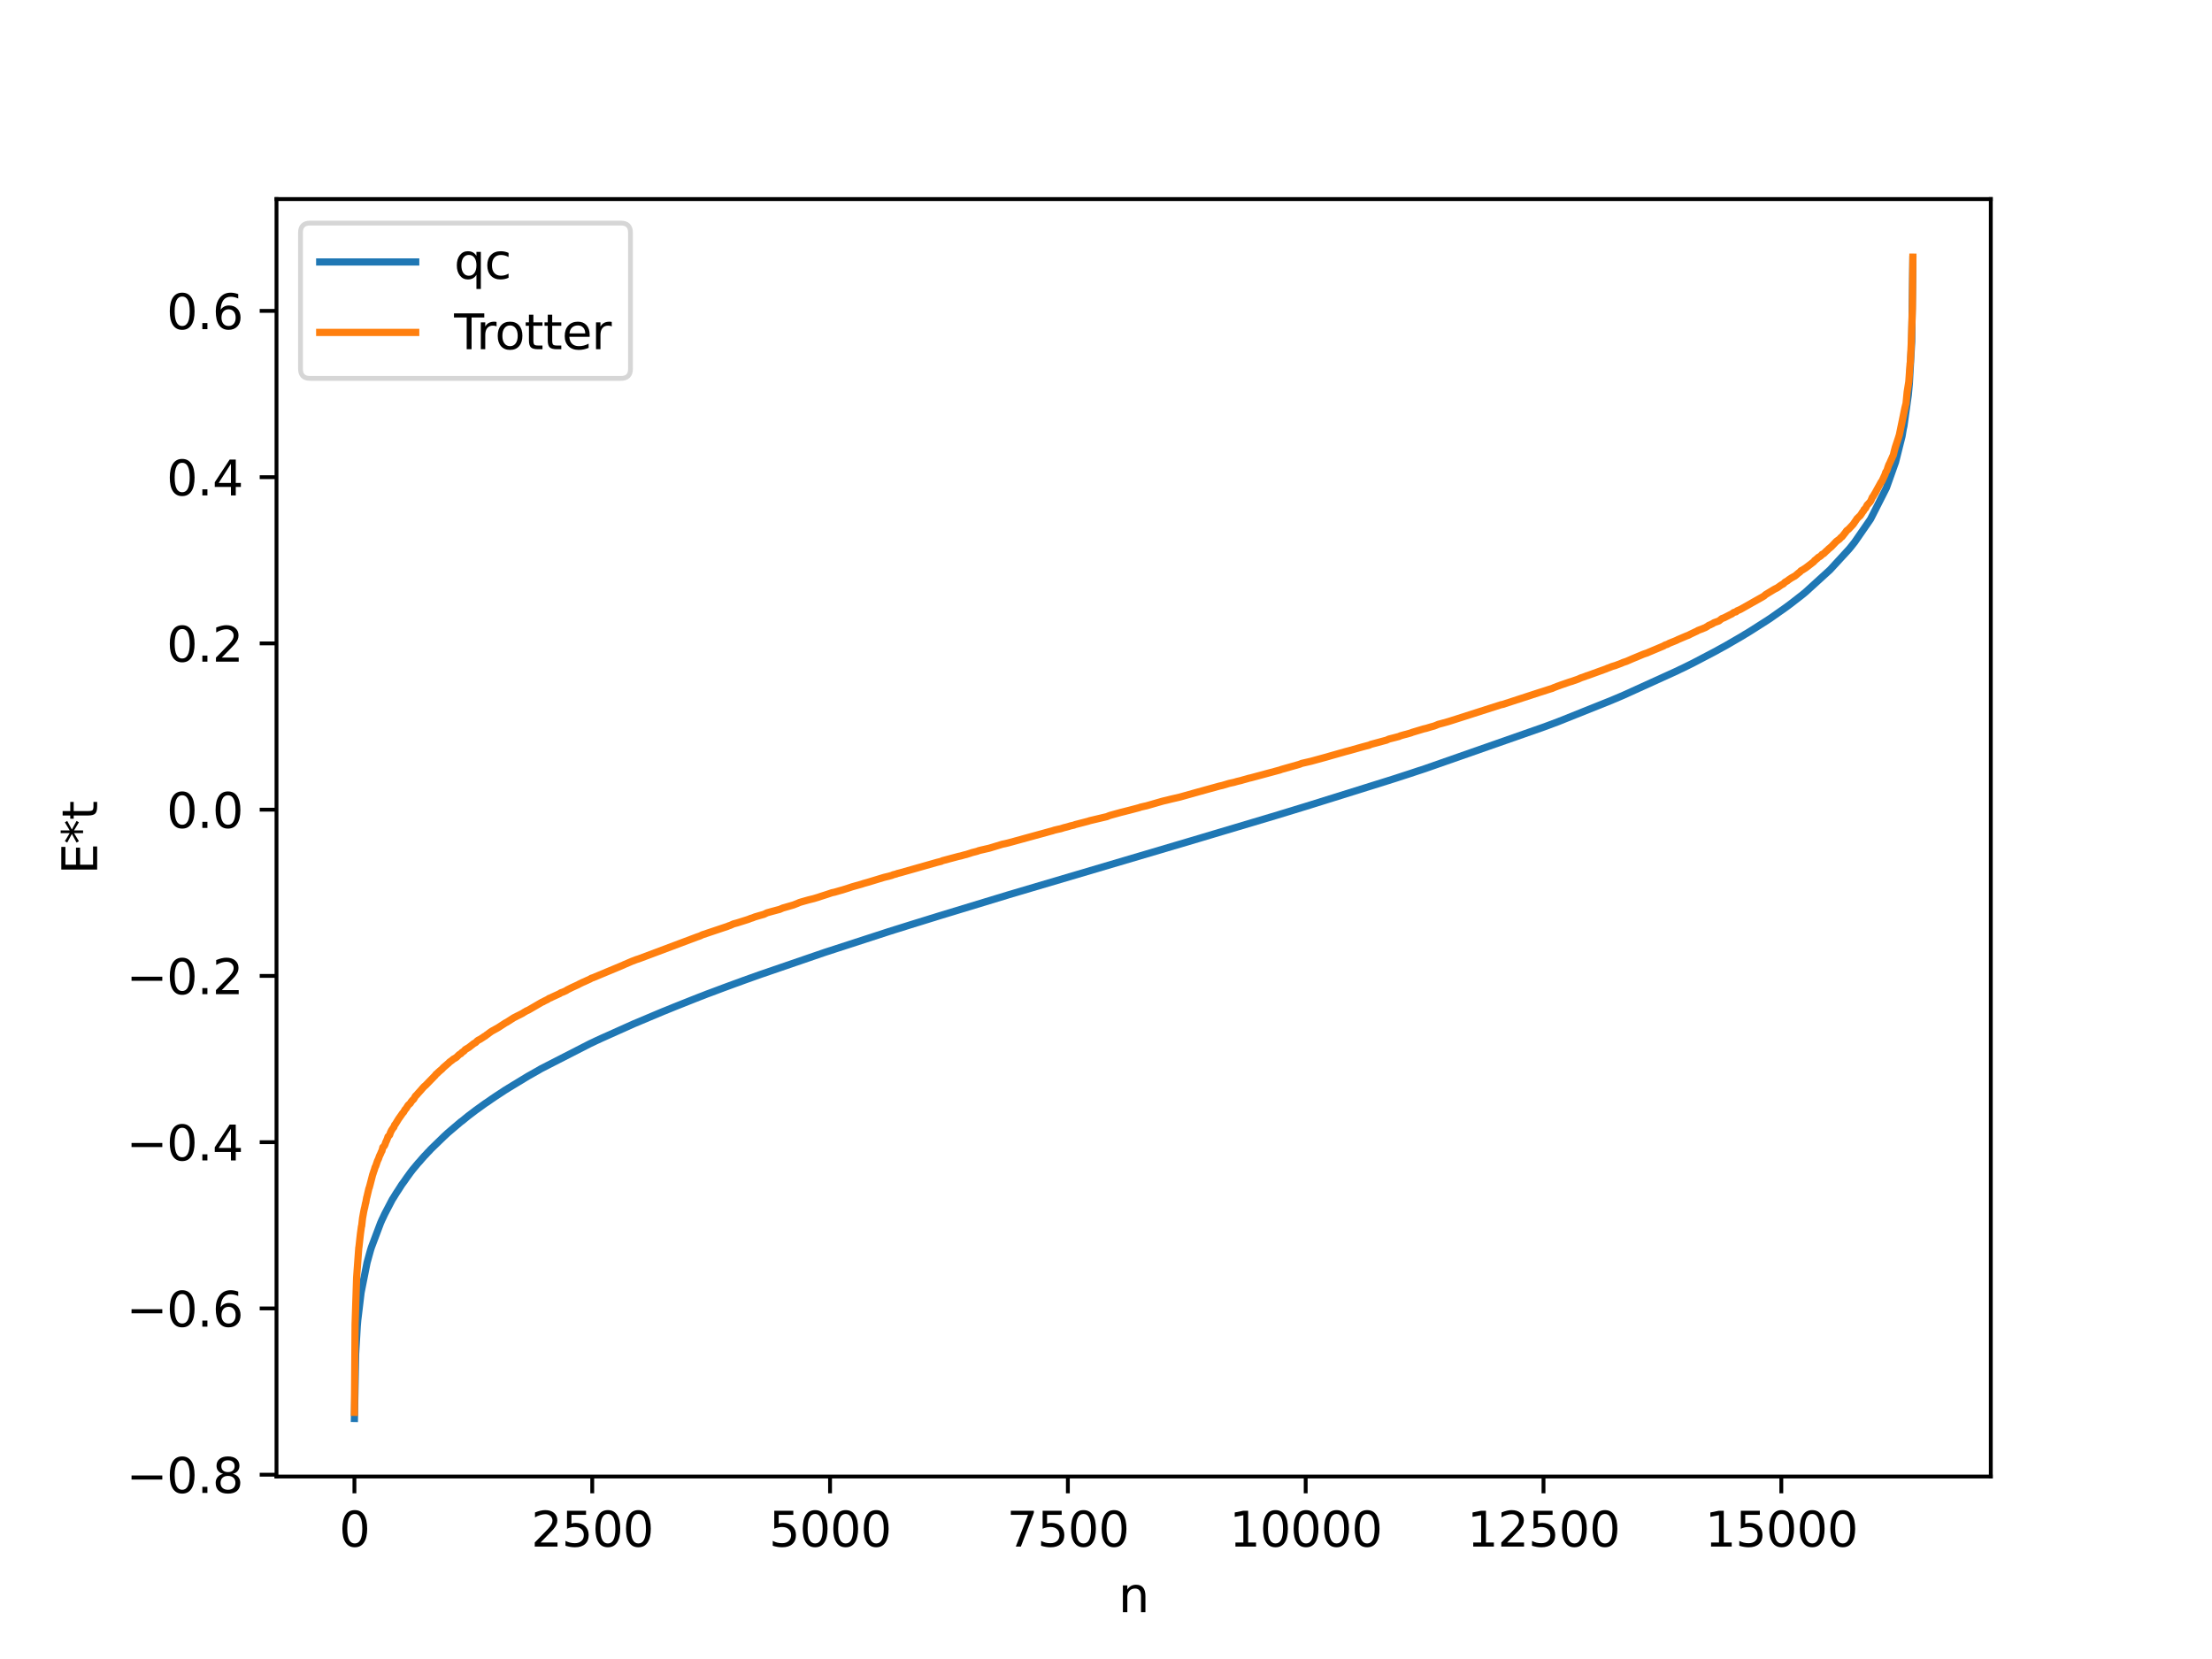 <?xml version="1.0" encoding="utf-8" standalone="no"?>
<!DOCTYPE svg PUBLIC "-//W3C//DTD SVG 1.1//EN"
  "http://www.w3.org/Graphics/SVG/1.1/DTD/svg11.dtd">
<svg xmlns:xlink="http://www.w3.org/1999/xlink" width="460.8pt" height="345.6pt" viewBox="0 0 460.8 345.6" xmlns="http://www.w3.org/2000/svg" version="1.1">
 <defs>
  <style type="text/css">*{stroke-linejoin: round; stroke-linecap: butt}</style>
 </defs>
 <g id="figure_1">
  <g id="patch_1">
   <path d="M 0 345.6 
L 460.8 345.6 
L 460.8 0 
L 0 0 
z
" style="fill: #ffffff"/>
  </g>
  <g id="axes_1">
   <g id="patch_2">
    <path d="M 57.6 307.584 
L 414.72 307.584 
L 414.72 41.472 
L 57.6 41.472 
z
" style="fill: #ffffff"/>
   </g>
   <g id="matplotlib.axis_1">
    <g id="xtick_1">
     <g id="line2d_1">
      <defs>
       <path id="m3f7efb8daa" d="M 0 0 
L 0 3.5 
" style="stroke: #000000; stroke-width: 0.8"/>
      </defs>
      <g>
       <use xlink:href="#m3f7efb8daa" x="73.833" y="307.584" style="stroke: #000000; stroke-width: 0.8"/>
      </g>
     </g>
     <g id="text_1">
      <!-- 0 -->
      <g transform="translate(70.651 322.182) scale(0.1 -0.1)">
       <defs>
        <path id="DejaVuSans-30" d="M 2034 4250 
Q 1547 4250 1301 3770 
Q 1056 3291 1056 2328 
Q 1056 1369 1301 889 
Q 1547 409 2034 409 
Q 2525 409 2770 889 
Q 3016 1369 3016 2328 
Q 3016 3291 2770 3770 
Q 2525 4250 2034 4250 
z
M 2034 4750 
Q 2819 4750 3233 4129 
Q 3647 3509 3647 2328 
Q 3647 1150 3233 529 
Q 2819 -91 2034 -91 
Q 1250 -91 836 529 
Q 422 1150 422 2328 
Q 422 3509 836 4129 
Q 1250 4750 2034 4750 
z
" transform="scale(0.016)"/>
       </defs>
       <use xlink:href="#DejaVuSans-30"/>
      </g>
     </g>
    </g>
    <g id="xtick_2">
     <g id="line2d_2">
      <g>
       <use xlink:href="#m3f7efb8daa" x="123.374" y="307.584" style="stroke: #000000; stroke-width: 0.8"/>
      </g>
     </g>
     <g id="text_2">
      <!-- 2500 -->
      <g transform="translate(110.649 322.182) scale(0.1 -0.1)">
       <defs>
        <path id="DejaVuSans-32" d="M 1228 531 
L 3431 531 
L 3431 0 
L 469 0 
L 469 531 
Q 828 903 1448 1529 
Q 2069 2156 2228 2338 
Q 2531 2678 2651 2914 
Q 2772 3150 2772 3378 
Q 2772 3750 2511 3984 
Q 2250 4219 1831 4219 
Q 1534 4219 1204 4116 
Q 875 4013 500 3803 
L 500 4441 
Q 881 4594 1212 4672 
Q 1544 4750 1819 4750 
Q 2544 4750 2975 4387 
Q 3406 4025 3406 3419 
Q 3406 3131 3298 2873 
Q 3191 2616 2906 2266 
Q 2828 2175 2409 1742 
Q 1991 1309 1228 531 
z
" transform="scale(0.016)"/>
        <path id="DejaVuSans-35" d="M 691 4666 
L 3169 4666 
L 3169 4134 
L 1269 4134 
L 1269 2991 
Q 1406 3038 1543 3061 
Q 1681 3084 1819 3084 
Q 2600 3084 3056 2656 
Q 3513 2228 3513 1497 
Q 3513 744 3044 326 
Q 2575 -91 1722 -91 
Q 1428 -91 1123 -41 
Q 819 9 494 109 
L 494 744 
Q 775 591 1075 516 
Q 1375 441 1709 441 
Q 2250 441 2565 725 
Q 2881 1009 2881 1497 
Q 2881 1984 2565 2268 
Q 2250 2553 1709 2553 
Q 1456 2553 1204 2497 
Q 953 2441 691 2322 
L 691 4666 
z
" transform="scale(0.016)"/>
       </defs>
       <use xlink:href="#DejaVuSans-32"/>
       <use xlink:href="#DejaVuSans-35" x="63.623"/>
       <use xlink:href="#DejaVuSans-30" x="127.246"/>
       <use xlink:href="#DejaVuSans-30" x="190.869"/>
      </g>
     </g>
    </g>
    <g id="xtick_3">
     <g id="line2d_3">
      <g>
       <use xlink:href="#m3f7efb8daa" x="172.915" y="307.584" style="stroke: #000000; stroke-width: 0.8"/>
      </g>
     </g>
     <g id="text_3">
      <!-- 5000 -->
      <g transform="translate(160.19 322.182) scale(0.1 -0.1)">
       <use xlink:href="#DejaVuSans-35"/>
       <use xlink:href="#DejaVuSans-30" x="63.623"/>
       <use xlink:href="#DejaVuSans-30" x="127.246"/>
       <use xlink:href="#DejaVuSans-30" x="190.869"/>
      </g>
     </g>
    </g>
    <g id="xtick_4">
     <g id="line2d_4">
      <g>
       <use xlink:href="#m3f7efb8daa" x="222.457" y="307.584" style="stroke: #000000; stroke-width: 0.8"/>
      </g>
     </g>
     <g id="text_4">
      <!-- 7500 -->
      <g transform="translate(209.732 322.182) scale(0.1 -0.1)">
       <defs>
        <path id="DejaVuSans-37" d="M 525 4666 
L 3525 4666 
L 3525 4397 
L 1831 0 
L 1172 0 
L 2766 4134 
L 525 4134 
L 525 4666 
z
" transform="scale(0.016)"/>
       </defs>
       <use xlink:href="#DejaVuSans-37"/>
       <use xlink:href="#DejaVuSans-35" x="63.623"/>
       <use xlink:href="#DejaVuSans-30" x="127.246"/>
       <use xlink:href="#DejaVuSans-30" x="190.869"/>
      </g>
     </g>
    </g>
    <g id="xtick_5">
     <g id="line2d_5">
      <g>
       <use xlink:href="#m3f7efb8daa" x="271.998" y="307.584" style="stroke: #000000; stroke-width: 0.8"/>
      </g>
     </g>
     <g id="text_5">
      <!-- 10000 -->
      <g transform="translate(256.092 322.182) scale(0.1 -0.1)">
       <defs>
        <path id="DejaVuSans-31" d="M 794 531 
L 1825 531 
L 1825 4091 
L 703 3866 
L 703 4441 
L 1819 4666 
L 2450 4666 
L 2450 531 
L 3481 531 
L 3481 0 
L 794 0 
L 794 531 
z
" transform="scale(0.016)"/>
       </defs>
       <use xlink:href="#DejaVuSans-31"/>
       <use xlink:href="#DejaVuSans-30" x="63.623"/>
       <use xlink:href="#DejaVuSans-30" x="127.246"/>
       <use xlink:href="#DejaVuSans-30" x="190.869"/>
       <use xlink:href="#DejaVuSans-30" x="254.492"/>
      </g>
     </g>
    </g>
    <g id="xtick_6">
     <g id="line2d_6">
      <g>
       <use xlink:href="#m3f7efb8daa" x="321.54" y="307.584" style="stroke: #000000; stroke-width: 0.8"/>
      </g>
     </g>
     <g id="text_6">
      <!-- 12500 -->
      <g transform="translate(305.633 322.182) scale(0.1 -0.1)">
       <use xlink:href="#DejaVuSans-31"/>
       <use xlink:href="#DejaVuSans-32" x="63.623"/>
       <use xlink:href="#DejaVuSans-35" x="127.246"/>
       <use xlink:href="#DejaVuSans-30" x="190.869"/>
       <use xlink:href="#DejaVuSans-30" x="254.492"/>
      </g>
     </g>
    </g>
    <g id="xtick_7">
     <g id="line2d_7">
      <g>
       <use xlink:href="#m3f7efb8daa" x="371.081" y="307.584" style="stroke: #000000; stroke-width: 0.8"/>
      </g>
     </g>
     <g id="text_7">
      <!-- 15000 -->
      <g transform="translate(355.175 322.182) scale(0.1 -0.1)">
       <use xlink:href="#DejaVuSans-31"/>
       <use xlink:href="#DejaVuSans-35" x="63.623"/>
       <use xlink:href="#DejaVuSans-30" x="127.246"/>
       <use xlink:href="#DejaVuSans-30" x="190.869"/>
       <use xlink:href="#DejaVuSans-30" x="254.492"/>
      </g>
     </g>
    </g>
    <g id="text_8">
     <!-- n -->
     <g transform="translate(232.991 335.861) scale(0.1 -0.1)">
      <defs>
       <path id="DejaVuSans-6e" d="M 3513 2113 
L 3513 0 
L 2938 0 
L 2938 2094 
Q 2938 2591 2744 2837 
Q 2550 3084 2163 3084 
Q 1697 3084 1428 2787 
Q 1159 2491 1159 1978 
L 1159 0 
L 581 0 
L 581 3500 
L 1159 3500 
L 1159 2956 
Q 1366 3272 1645 3428 
Q 1925 3584 2291 3584 
Q 2894 3584 3203 3211 
Q 3513 2838 3513 2113 
z
" transform="scale(0.016)"/>
      </defs>
      <use xlink:href="#DejaVuSans-6e"/>
     </g>
    </g>
   </g>
   <g id="matplotlib.axis_2">
    <g id="ytick_1">
     <g id="line2d_8">
      <defs>
       <path id="m168ed326b9" d="M 0 0 
L -3.5 0 
" style="stroke: #000000; stroke-width: 0.8"/>
      </defs>
      <g>
       <use xlink:href="#m168ed326b9" x="57.6" y="307.204" style="stroke: #000000; stroke-width: 0.8"/>
      </g>
     </g>
     <g id="text_9">
      <!-- −0.8 -->
      <g transform="translate(26.317 311.003) scale(0.1 -0.1)">
       <defs>
        <path id="DejaVuSans-2212" d="M 678 2272 
L 4684 2272 
L 4684 1741 
L 678 1741 
L 678 2272 
z
" transform="scale(0.016)"/>
        <path id="DejaVuSans-2e" d="M 684 794 
L 1344 794 
L 1344 0 
L 684 0 
L 684 794 
z
" transform="scale(0.016)"/>
        <path id="DejaVuSans-38" d="M 2034 2216 
Q 1584 2216 1326 1975 
Q 1069 1734 1069 1313 
Q 1069 891 1326 650 
Q 1584 409 2034 409 
Q 2484 409 2743 651 
Q 3003 894 3003 1313 
Q 3003 1734 2745 1975 
Q 2488 2216 2034 2216 
z
M 1403 2484 
Q 997 2584 770 2862 
Q 544 3141 544 3541 
Q 544 4100 942 4425 
Q 1341 4750 2034 4750 
Q 2731 4750 3128 4425 
Q 3525 4100 3525 3541 
Q 3525 3141 3298 2862 
Q 3072 2584 2669 2484 
Q 3125 2378 3379 2068 
Q 3634 1759 3634 1313 
Q 3634 634 3220 271 
Q 2806 -91 2034 -91 
Q 1263 -91 848 271 
Q 434 634 434 1313 
Q 434 1759 690 2068 
Q 947 2378 1403 2484 
z
M 1172 3481 
Q 1172 3119 1398 2916 
Q 1625 2713 2034 2713 
Q 2441 2713 2670 2916 
Q 2900 3119 2900 3481 
Q 2900 3844 2670 4047 
Q 2441 4250 2034 4250 
Q 1625 4250 1398 4047 
Q 1172 3844 1172 3481 
z
" transform="scale(0.016)"/>
       </defs>
       <use xlink:href="#DejaVuSans-2212"/>
       <use xlink:href="#DejaVuSans-30" x="83.789"/>
       <use xlink:href="#DejaVuSans-2e" x="147.412"/>
       <use xlink:href="#DejaVuSans-38" x="179.199"/>
      </g>
     </g>
    </g>
    <g id="ytick_2">
     <g id="line2d_9">
      <g>
       <use xlink:href="#m168ed326b9" x="57.6" y="272.57" style="stroke: #000000; stroke-width: 0.8"/>
      </g>
     </g>
     <g id="text_10">
      <!-- −0.6 -->
      <g transform="translate(26.317 276.369) scale(0.1 -0.1)">
       <defs>
        <path id="DejaVuSans-36" d="M 2113 2584 
Q 1688 2584 1439 2293 
Q 1191 2003 1191 1497 
Q 1191 994 1439 701 
Q 1688 409 2113 409 
Q 2538 409 2786 701 
Q 3034 994 3034 1497 
Q 3034 2003 2786 2293 
Q 2538 2584 2113 2584 
z
M 3366 4563 
L 3366 3988 
Q 3128 4100 2886 4159 
Q 2644 4219 2406 4219 
Q 1781 4219 1451 3797 
Q 1122 3375 1075 2522 
Q 1259 2794 1537 2939 
Q 1816 3084 2150 3084 
Q 2853 3084 3261 2657 
Q 3669 2231 3669 1497 
Q 3669 778 3244 343 
Q 2819 -91 2113 -91 
Q 1303 -91 875 529 
Q 447 1150 447 2328 
Q 447 3434 972 4092 
Q 1497 4750 2381 4750 
Q 2619 4750 2861 4703 
Q 3103 4656 3366 4563 
z
" transform="scale(0.016)"/>
       </defs>
       <use xlink:href="#DejaVuSans-2212"/>
       <use xlink:href="#DejaVuSans-30" x="83.789"/>
       <use xlink:href="#DejaVuSans-2e" x="147.412"/>
       <use xlink:href="#DejaVuSans-36" x="179.199"/>
      </g>
     </g>
    </g>
    <g id="ytick_3">
     <g id="line2d_10">
      <g>
       <use xlink:href="#m168ed326b9" x="57.6" y="237.937" style="stroke: #000000; stroke-width: 0.8"/>
      </g>
     </g>
     <g id="text_11">
      <!-- −0.4 -->
      <g transform="translate(26.317 241.736) scale(0.1 -0.1)">
       <defs>
        <path id="DejaVuSans-34" d="M 2419 4116 
L 825 1625 
L 2419 1625 
L 2419 4116 
z
M 2253 4666 
L 3047 4666 
L 3047 1625 
L 3713 1625 
L 3713 1100 
L 3047 1100 
L 3047 0 
L 2419 0 
L 2419 1100 
L 313 1100 
L 313 1709 
L 2253 4666 
z
" transform="scale(0.016)"/>
       </defs>
       <use xlink:href="#DejaVuSans-2212"/>
       <use xlink:href="#DejaVuSans-30" x="83.789"/>
       <use xlink:href="#DejaVuSans-2e" x="147.412"/>
       <use xlink:href="#DejaVuSans-34" x="179.199"/>
      </g>
     </g>
    </g>
    <g id="ytick_4">
     <g id="line2d_11">
      <g>
       <use xlink:href="#m168ed326b9" x="57.6" y="203.303" style="stroke: #000000; stroke-width: 0.8"/>
      </g>
     </g>
     <g id="text_12">
      <!-- −0.2 -->
      <g transform="translate(26.317 207.102) scale(0.1 -0.1)">
       <use xlink:href="#DejaVuSans-2212"/>
       <use xlink:href="#DejaVuSans-30" x="83.789"/>
       <use xlink:href="#DejaVuSans-2e" x="147.412"/>
       <use xlink:href="#DejaVuSans-32" x="179.199"/>
      </g>
     </g>
    </g>
    <g id="ytick_5">
     <g id="line2d_12">
      <g>
       <use xlink:href="#m168ed326b9" x="57.6" y="168.67" style="stroke: #000000; stroke-width: 0.8"/>
      </g>
     </g>
     <g id="text_13">
      <!-- 0.0 -->
      <g transform="translate(34.697 172.469) scale(0.1 -0.1)">
       <use xlink:href="#DejaVuSans-30"/>
       <use xlink:href="#DejaVuSans-2e" x="63.623"/>
       <use xlink:href="#DejaVuSans-30" x="95.41"/>
      </g>
     </g>
    </g>
    <g id="ytick_6">
     <g id="line2d_13">
      <g>
       <use xlink:href="#m168ed326b9" x="57.6" y="134.036" style="stroke: #000000; stroke-width: 0.8"/>
      </g>
     </g>
     <g id="text_14">
      <!-- 0.2 -->
      <g transform="translate(34.697 137.836) scale(0.1 -0.1)">
       <use xlink:href="#DejaVuSans-30"/>
       <use xlink:href="#DejaVuSans-2e" x="63.623"/>
       <use xlink:href="#DejaVuSans-32" x="95.41"/>
      </g>
     </g>
    </g>
    <g id="ytick_7">
     <g id="line2d_14">
      <g>
       <use xlink:href="#m168ed326b9" x="57.6" y="99.403" style="stroke: #000000; stroke-width: 0.8"/>
      </g>
     </g>
     <g id="text_15">
      <!-- 0.4 -->
      <g transform="translate(34.697 103.202) scale(0.1 -0.1)">
       <use xlink:href="#DejaVuSans-30"/>
       <use xlink:href="#DejaVuSans-2e" x="63.623"/>
       <use xlink:href="#DejaVuSans-34" x="95.41"/>
      </g>
     </g>
    </g>
    <g id="ytick_8">
     <g id="line2d_15">
      <g>
       <use xlink:href="#m168ed326b9" x="57.6" y="64.769" style="stroke: #000000; stroke-width: 0.8"/>
      </g>
     </g>
     <g id="text_16">
      <!-- 0.6 -->
      <g transform="translate(34.697 68.569) scale(0.1 -0.1)">
       <use xlink:href="#DejaVuSans-30"/>
       <use xlink:href="#DejaVuSans-2e" x="63.623"/>
       <use xlink:href="#DejaVuSans-36" x="95.41"/>
      </g>
     </g>
    </g>
    <g id="text_17">
     <!-- E*t -->
     <g transform="translate(20.238 182.148) rotate(-90) scale(0.1 -0.1)">
      <defs>
       <path id="DejaVuSans-45" d="M 628 4666 
L 3578 4666 
L 3578 4134 
L 1259 4134 
L 1259 2753 
L 3481 2753 
L 3481 2222 
L 1259 2222 
L 1259 531 
L 3634 531 
L 3634 0 
L 628 0 
L 628 4666 
z
" transform="scale(0.016)"/>
       <path id="DejaVuSans-2a" d="M 3009 3897 
L 1888 3291 
L 3009 2681 
L 2828 2375 
L 1778 3009 
L 1778 1831 
L 1422 1831 
L 1422 3009 
L 372 2375 
L 191 2681 
L 1313 3291 
L 191 3897 
L 372 4206 
L 1422 3572 
L 1422 4750 
L 1778 4750 
L 1778 3572 
L 2828 4206 
L 3009 3897 
z
" transform="scale(0.016)"/>
       <path id="DejaVuSans-74" d="M 1172 4494 
L 1172 3500 
L 2356 3500 
L 2356 3053 
L 1172 3053 
L 1172 1153 
Q 1172 725 1289 603 
Q 1406 481 1766 481 
L 2356 481 
L 2356 0 
L 1766 0 
Q 1100 0 847 248 
Q 594 497 594 1153 
L 594 3053 
L 172 3053 
L 172 3500 
L 594 3500 
L 594 4494 
L 1172 4494 
z
" transform="scale(0.016)"/>
      </defs>
      <use xlink:href="#DejaVuSans-45"/>
      <use xlink:href="#DejaVuSans-2a" x="63.184"/>
      <use xlink:href="#DejaVuSans-74" x="113.184"/>
     </g>
    </g>
   </g>
   <g id="line2d_16">
    <path d="M 73.833 295.488 
L 74.09 282.061 
L 74.427 276.209 
L 74.526 275.039 
L 75.22 269.26 
L 76.468 263.016 
L 77.182 260.439 
L 77.38 259.819 
L 79.302 254.714 
L 79.381 254.545 
L 79.619 253.995 
L 79.679 253.897 
L 79.996 253.215 
L 80.154 252.879 
L 81.72 249.878 
L 81.958 249.516 
L 82.532 248.586 
L 82.711 248.31 
L 82.968 247.927 
L 83.701 246.775 
L 84.157 246.158 
L 84.732 245.33 
L 85.524 244.238 
L 85.96 243.668 
L 87.11 242.29 
L 87.427 241.954 
L 87.902 241.394 
L 88.438 240.792 
L 88.735 240.494 
L 89.111 240.073 
L 89.468 239.717 
L 89.726 239.421 
L 92.52 236.715 
L 92.797 236.462 
L 93.114 236.166 
L 93.312 235.982 
L 96.027 233.677 
L 96.225 233.547 
L 97.375 232.607 
L 97.652 232.39 
L 98.267 231.924 
L 98.544 231.716 
L 99.059 231.318 
L 99.396 231.08 
L 101.1 229.849 
L 101.358 229.687 
L 102.131 229.152 
L 102.408 228.958 
L 103.34 228.328 
L 104.806 227.372 
L 105.202 227.103 
L 105.559 226.894 
L 105.955 226.64 
L 110.038 224.161 
L 110.533 223.888 
L 111.623 223.267 
L 111.999 223.062 
L 112.673 222.66 
L 122.918 217.412 
L 123.632 217.08 
L 124.147 216.83 
L 125.376 216.264 
L 125.693 216.124 
L 131.974 213.306 
L 138.137 210.711 
L 138.534 210.555 
L 139.168 210.298 
L 139.921 209.993 
L 140.456 209.773 
L 144.697 208.084 
L 145.806 207.649 
L 146.381 207.431 
L 147.312 207.062 
L 147.709 206.918 
L 148.343 206.683 
L 150.642 205.817 
L 151.236 205.599 
L 153.079 204.921 
L 153.674 204.708 
L 155.021 204.211 
L 158.39 203.009 
L 171.726 198.431 
L 172.242 198.261 
L 184.627 194.24 
L 185.004 194.115 
L 186.47 193.652 
L 187.322 193.389 
L 189.304 192.766 
L 190.988 192.242 
L 191.444 192.105 
L 192.296 191.84 
L 193.346 191.514 
L 193.862 191.35 
L 194.595 191.132 
L 195.15 190.954 
L 195.764 190.764 
L 209.754 186.509 
L 210.111 186.397 
L 250.002 174.601 
L 250.359 174.491 
L 252.994 173.702 
L 265.657 169.927 
L 269.402 168.787 
L 271.384 168.178 
L 271.879 168.029 
L 273.029 167.672 
L 289.239 162.605 
L 290.17 162.31 
L 290.963 162.058 
L 291.359 161.926 
L 293.697 161.169 
L 295.302 160.633 
L 296.214 160.337 
L 296.868 160.12 
L 321.48 151.5 
L 322.451 151.143 
L 324.532 150.364 
L 335.768 145.866 
L 336.125 145.71 
L 337.373 145.185 
L 338.225 144.819 
L 349.421 139.731 
L 349.976 139.453 
L 350.412 139.255 
L 352.136 138.404 
L 352.553 138.2 
L 353.127 137.9 
L 357.051 135.841 
L 357.408 135.652 
L 357.943 135.352 
L 358.715 134.929 
L 359.171 134.682 
L 359.468 134.519 
L 360.717 133.796 
L 362.5 132.761 
L 363.075 132.425 
L 363.471 132.171 
L 363.967 131.883 
L 364.185 131.748 
L 364.72 131.415 
L 368.049 129.296 
L 368.366 129.084 
L 368.723 128.853 
L 371.893 126.625 
L 372.111 126.466 
L 372.389 126.263 
L 373.241 125.624 
L 375.48 123.883 
L 375.837 123.59 
L 376.194 123.287 
L 381.227 118.705 
L 385.171 114.419 
L 385.587 113.913 
L 386.36 112.938 
L 389.669 108.145 
L 392.978 101.612 
L 394.881 96.252 
L 396.228 90.884 
L 396.486 89.367 
L 396.625 88.74 
L 397.536 82.269 
L 397.754 79.864 
L 398.249 71.107 
L 398.487 54.06 
L 398.487 54.06 
" clip-path="url(#pbdd2285688)" style="fill: none; stroke: #1f77b4; stroke-width: 1.5; stroke-linecap: square"/>
   </g>
   <g id="line2d_17">
    <path d="M 73.833 294.216 
L 73.971 275.822 
L 74.289 266.152 
L 74.744 259.895 
L 74.764 259.876 
L 75.042 257.389 
L 75.081 257.043 
L 75.299 255.444 
L 75.339 255.413 
L 75.517 253.81 
L 75.775 252.37 
L 75.933 251.624 
L 75.953 251.623 
L 76.151 250.62 
L 76.191 250.567 
L 76.389 249.465 
L 76.429 249.364 
L 76.845 247.591 
L 76.924 247.408 
L 77.102 246.756 
L 77.657 244.61 
L 77.677 244.609 
L 77.875 243.962 
L 77.955 243.795 
L 78.153 243.107 
L 78.252 242.974 
L 78.628 241.857 
L 78.846 241.406 
L 79.044 240.84 
L 79.282 240.345 
L 79.48 239.855 
L 79.56 239.777 
L 79.758 239.001 
L 79.996 238.781 
L 80.055 238.712 
L 80.214 238.381 
L 80.392 237.864 
L 80.491 237.704 
L 80.65 237.288 
L 80.669 237.276 
L 80.828 236.788 
L 80.987 236.647 
L 81.125 236.451 
L 81.165 236.441 
L 81.343 235.918 
L 81.403 235.804 
L 81.561 235.469 
L 81.977 234.852 
L 82.037 234.825 
L 82.215 234.334 
L 82.334 234.229 
L 82.909 233.295 
L 83.067 233.044 
L 83.662 232.206 
L 83.84 231.937 
L 84.078 231.683 
L 84.395 231.117 
L 84.573 230.968 
L 84.692 230.768 
L 84.97 230.325 
L 85.069 230.199 
L 85.366 229.939 
L 85.485 229.825 
L 85.643 229.544 
L 85.921 229.203 
L 86.159 229.004 
L 86.555 228.326 
L 86.832 228.073 
L 86.991 227.871 
L 87.546 227.258 
L 87.645 227.145 
L 87.764 227.021 
L 87.902 226.84 
L 88.358 226.342 
L 88.537 226.195 
L 88.695 226.054 
L 90.498 224.197 
L 90.637 224.064 
L 90.855 223.757 
L 91.133 223.565 
L 91.271 223.39 
L 91.489 223.217 
L 91.648 223.06 
L 91.787 222.947 
L 92.005 222.773 
L 92.104 222.671 
L 92.381 222.373 
L 93.471 221.436 
L 93.629 221.261 
L 94.184 220.858 
L 94.462 220.618 
L 94.739 220.474 
L 95.076 220.26 
L 95.314 220.023 
L 95.532 219.813 
L 95.651 219.694 
L 96.027 219.492 
L 96.186 219.274 
L 96.681 218.938 
L 96.899 218.659 
L 97.672 218.198 
L 98.702 217.391 
L 99.079 217.192 
L 99.356 216.896 
L 99.535 216.755 
L 99.713 216.643 
L 99.911 216.557 
L 100.09 216.45 
L 100.744 216.027 
L 100.863 215.918 
L 101.041 215.864 
L 101.378 215.571 
L 101.556 215.467 
L 102.032 215.1 
L 102.428 214.824 
L 103.617 214.166 
L 103.795 214.062 
L 105.321 213.072 
L 105.559 212.959 
L 107.045 212.008 
L 107.402 211.835 
L 107.699 211.675 
L 108.056 211.5 
L 108.353 211.353 
L 108.868 211.085 
L 109.225 210.851 
L 109.443 210.736 
L 109.641 210.606 
L 110.077 210.417 
L 110.454 210.2 
L 112.911 208.768 
L 113.129 208.692 
L 113.347 208.559 
L 114.14 208.165 
L 114.358 207.996 
L 114.754 207.85 
L 114.952 207.74 
L 115.765 207.366 
L 115.943 207.288 
L 116.636 206.965 
L 116.815 206.819 
L 117.29 206.659 
L 117.984 206.344 
L 118.123 206.225 
L 118.856 205.859 
L 119.173 205.702 
L 120.203 205.233 
L 120.441 205.122 
L 120.639 205.004 
L 121.373 204.646 
L 121.729 204.5 
L 122.007 204.371 
L 122.958 203.936 
L 123.176 203.792 
L 123.533 203.673 
L 129.854 201.036 
L 129.993 200.961 
L 131.281 200.411 
L 131.638 200.255 
L 132.391 199.971 
L 132.589 199.892 
L 132.926 199.79 
L 133.124 199.724 
L 145.192 195.19 
L 145.767 194.997 
L 146.064 194.864 
L 146.262 194.754 
L 151.573 192.975 
L 151.771 192.882 
L 152.108 192.775 
L 152.802 192.464 
L 153.297 192.331 
L 153.575 192.255 
L 155.655 191.599 
L 156.091 191.446 
L 156.309 191.343 
L 156.745 191.217 
L 157.28 191.003 
L 158.271 190.713 
L 158.548 190.635 
L 159.143 190.467 
L 159.797 190.153 
L 160.312 190.008 
L 160.808 189.87 
L 161.64 189.647 
L 162.016 189.545 
L 162.413 189.444 
L 163.067 189.161 
L 163.641 188.997 
L 165.286 188.521 
L 165.841 188.304 
L 166.237 188.147 
L 166.535 188.009 
L 167.01 187.867 
L 167.763 187.653 
L 168.477 187.453 
L 169.527 187.194 
L 170.121 187.014 
L 170.419 186.928 
L 170.973 186.738 
L 172.182 186.351 
L 173.015 186.071 
L 173.332 185.966 
L 173.867 185.852 
L 175.274 185.448 
L 175.452 185.404 
L 176.918 184.942 
L 177.136 184.865 
L 177.513 184.738 
L 179.534 184.169 
L 179.911 184.041 
L 180.802 183.792 
L 183.953 182.835 
L 184.191 182.764 
L 185.103 182.545 
L 185.519 182.431 
L 185.856 182.337 
L 185.994 182.25 
L 186.728 182.058 
L 186.926 181.972 
L 187.52 181.823 
L 195.249 179.631 
L 196.081 179.428 
L 196.319 179.303 
L 199.707 178.398 
L 200.143 178.31 
L 200.996 178.067 
L 201.253 178.013 
L 202.185 177.718 
L 202.502 177.607 
L 203.215 177.429 
L 203.631 177.317 
L 203.829 177.228 
L 204.265 177.112 
L 205.137 176.912 
L 205.494 176.83 
L 205.989 176.72 
L 206.287 176.636 
L 208.803 175.868 
L 209.358 175.757 
L 210.012 175.601 
L 218.85 173.174 
L 219.247 173.072 
L 219.623 172.941 
L 220.416 172.753 
L 220.951 172.643 
L 221.664 172.418 
L 222.179 172.294 
L 222.576 172.183 
L 222.972 172.056 
L 223.725 171.886 
L 223.963 171.783 
L 226.698 171.072 
L 226.995 170.969 
L 230.601 170.116 
L 230.978 169.953 
L 231.295 169.845 
L 233.237 169.308 
L 233.415 169.256 
L 234.069 169.095 
L 234.822 168.902 
L 235.179 168.815 
L 237.359 168.239 
L 237.557 168.152 
L 238.469 167.942 
L 238.806 167.873 
L 241.619 167.064 
L 242.055 166.937 
L 242.333 166.862 
L 243.145 166.673 
L 243.779 166.512 
L 244.077 166.442 
L 245.781 166.048 
L 249.566 164.987 
L 254.064 163.745 
L 254.639 163.62 
L 256.026 163.203 
L 256.541 163.088 
L 257.096 162.967 
L 257.691 162.793 
L 258.523 162.595 
L 258.919 162.475 
L 259.831 162.226 
L 260.108 162.138 
L 260.604 162.028 
L 261.634 161.75 
L 266.628 160.405 
L 266.965 160.278 
L 270.571 159.26 
L 270.948 159.131 
L 271.126 159.041 
L 273.148 158.575 
L 273.405 158.502 
L 276.338 157.702 
L 277.349 157.407 
L 279.013 156.936 
L 280.361 156.554 
L 281.015 156.384 
L 283.829 155.594 
L 285.315 155.199 
L 285.533 155.079 
L 288.842 154.186 
L 289.12 154.057 
L 289.397 153.944 
L 290.447 153.678 
L 291.082 153.513 
L 291.498 153.401 
L 291.696 153.295 
L 292.112 153.175 
L 292.588 153.041 
L 292.984 152.945 
L 293.975 152.659 
L 294.173 152.568 
L 294.53 152.46 
L 296.571 151.845 
L 297.106 151.724 
L 298.176 151.402 
L 298.731 151.252 
L 299.147 151.094 
L 299.444 150.966 
L 299.623 150.892 
L 300.276 150.719 
L 301.565 150.363 
L 302.119 150.194 
L 312.701 146.807 
L 313.038 146.744 
L 320.925 144.174 
L 321.084 144.131 
L 321.46 144.009 
L 322.63 143.63 
L 323.402 143.392 
L 323.62 143.28 
L 324.572 142.911 
L 324.869 142.816 
L 325.008 142.753 
L 327.049 142.048 
L 327.445 141.938 
L 327.762 141.823 
L 328.792 141.463 
L 329.03 141.348 
L 329.407 141.186 
L 330.299 140.885 
L 330.517 140.782 
L 330.715 140.736 
L 334.638 139.316 
L 334.837 139.216 
L 335.173 139.103 
L 335.827 138.839 
L 336.541 138.628 
L 337.789 138.155 
L 338.106 138.008 
L 338.82 137.772 
L 340.068 137.229 
L 341.911 136.462 
L 342.109 136.376 
L 342.347 136.28 
L 342.644 136.175 
L 343.12 136.021 
L 343.358 135.911 
L 346.588 134.553 
L 346.746 134.439 
L 346.964 134.34 
L 347.321 134.228 
L 347.757 133.995 
L 348.589 133.659 
L 348.787 133.582 
L 349.322 133.36 
L 349.501 133.256 
L 351.245 132.513 
L 351.76 132.315 
L 352.097 132.135 
L 352.889 131.758 
L 353.088 131.66 
L 353.524 131.464 
L 353.682 131.351 
L 354.197 131.15 
L 354.574 131.017 
L 354.812 130.91 
L 355.307 130.713 
L 355.446 130.608 
L 355.644 130.508 
L 355.981 130.261 
L 356.298 130.157 
L 356.456 130.051 
L 356.734 129.934 
L 357.051 129.728 
L 357.665 129.503 
L 358.081 129.352 
L 358.696 128.865 
L 359.171 128.692 
L 360.598 127.964 
L 360.776 127.901 
L 360.895 127.788 
L 361.212 127.567 
L 361.648 127.455 
L 361.846 127.256 
L 362.302 127.064 
L 362.599 126.927 
L 367.355 124.235 
L 367.554 124.103 
L 367.772 123.883 
L 369.317 122.946 
L 369.496 122.835 
L 369.674 122.734 
L 369.892 122.619 
L 370.15 122.506 
L 370.427 122.322 
L 370.605 122.194 
L 371.061 121.871 
L 371.517 121.626 
L 371.854 121.277 
L 372.369 120.983 
L 372.607 120.782 
L 373.221 120.374 
L 373.439 120.266 
L 373.618 120.146 
L 373.875 120.027 
L 374.291 119.689 
L 374.43 119.56 
L 374.727 119.322 
L 374.965 119.153 
L 375.163 118.905 
L 375.48 118.742 
L 376.075 118.365 
L 376.253 118.237 
L 376.649 117.937 
L 377.343 117.404 
L 377.482 117.289 
L 377.759 117.083 
L 377.898 116.947 
L 378.037 116.745 
L 378.195 116.663 
L 378.354 116.485 
L 378.552 116.364 
L 378.75 116.123 
L 379.047 115.977 
L 379.384 115.731 
L 379.562 115.496 
L 379.919 115.329 
L 380.514 114.74 
L 380.652 114.646 
L 380.989 114.296 
L 381.108 114.222 
L 381.326 114.029 
L 381.485 113.903 
L 382.555 112.778 
L 383.209 112.298 
L 383.546 111.91 
L 383.704 111.84 
L 383.882 111.618 
L 384.536 110.791 
L 384.675 110.56 
L 384.992 110.322 
L 385.111 110.228 
L 386.062 109.212 
L 386.439 108.659 
L 386.756 108.2 
L 386.815 108.078 
L 387.35 107.558 
L 387.489 107.458 
L 387.925 106.808 
L 387.965 106.71 
L 388.123 106.525 
L 388.183 106.477 
L 388.341 106.129 
L 388.599 105.926 
L 388.995 105.155 
L 389.193 105 
L 389.312 104.846 
L 389.451 104.709 
L 389.649 104.458 
L 389.728 104.345 
L 389.887 103.962 
L 390.045 103.58 
L 390.145 103.505 
L 390.541 102.818 
L 390.62 102.726 
L 390.798 102.374 
L 391.591 100.951 
L 391.888 100.402 
L 392.007 100.297 
L 392.146 100.016 
L 392.681 98.857 
L 392.84 98.35 
L 392.998 98.149 
L 393.137 97.839 
L 393.295 97.325 
L 393.513 96.74 
L 393.612 96.594 
L 394.068 95.547 
L 394.088 95.547 
L 394.247 95.138 
L 394.405 94.836 
L 394.564 94.147 
L 394.821 93.194 
L 395.475 91.212 
L 395.673 90.573 
L 396.803 85.08 
L 396.981 84.354 
L 397.06 84.07 
L 397.298 81.639 
L 397.576 79.902 
L 397.635 79.552 
L 397.913 75.675 
L 397.952 75.625 
L 398.15 71.501 
L 398.388 64.267 
L 398.487 53.568 
L 398.487 53.568 
" clip-path="url(#pbdd2285688)" style="fill: none; stroke: #ff7f0e; stroke-width: 1.5; stroke-linecap: square"/>
   </g>
   <g id="patch_3">
    <path d="M 57.6 307.584 
L 57.6 41.472 
" style="fill: none; stroke: #000000; stroke-width: 0.8; stroke-linejoin: miter; stroke-linecap: square"/>
   </g>
   <g id="patch_4">
    <path d="M 414.72 307.584 
L 414.72 41.472 
" style="fill: none; stroke: #000000; stroke-width: 0.8; stroke-linejoin: miter; stroke-linecap: square"/>
   </g>
   <g id="patch_5">
    <path d="M 57.6 307.584 
L 414.72 307.584 
" style="fill: none; stroke: #000000; stroke-width: 0.8; stroke-linejoin: miter; stroke-linecap: square"/>
   </g>
   <g id="patch_6">
    <path d="M 57.6 41.472 
L 414.72 41.472 
" style="fill: none; stroke: #000000; stroke-width: 0.8; stroke-linejoin: miter; stroke-linecap: square"/>
   </g>
   <g id="legend_1">
    <g id="patch_7">
     <path d="M 64.6 78.828 
L 129.342 78.828 
Q 131.342 78.828 131.342 76.828 
L 131.342 48.472 
Q 131.342 46.472 129.342 46.472 
L 64.6 46.472 
Q 62.6 46.472 62.6 48.472 
L 62.6 76.828 
Q 62.6 78.828 64.6 78.828 
z
" style="fill: #ffffff; opacity: 0.8; stroke: #cccccc; stroke-linejoin: miter"/>
    </g>
    <g id="line2d_18">
     <path d="M 66.6 54.57 
L 76.6 54.57 
L 86.6 54.57 
" style="fill: none; stroke: #1f77b4; stroke-width: 1.5; stroke-linecap: square"/>
    </g>
    <g id="text_18">
     <!-- qc -->
     <g transform="translate(94.6 58.07) scale(0.1 -0.1)">
      <defs>
       <path id="DejaVuSans-71" d="M 947 1747 
Q 947 1113 1208 752 
Q 1469 391 1925 391 
Q 2381 391 2643 752 
Q 2906 1113 2906 1747 
Q 2906 2381 2643 2742 
Q 2381 3103 1925 3103 
Q 1469 3103 1208 2742 
Q 947 2381 947 1747 
z
M 2906 525 
Q 2725 213 2448 61 
Q 2172 -91 1784 -91 
Q 1150 -91 751 415 
Q 353 922 353 1747 
Q 353 2572 751 3078 
Q 1150 3584 1784 3584 
Q 2172 3584 2448 3432 
Q 2725 3281 2906 2969 
L 2906 3500 
L 3481 3500 
L 3481 -1331 
L 2906 -1331 
L 2906 525 
z
" transform="scale(0.016)"/>
       <path id="DejaVuSans-63" d="M 3122 3366 
L 3122 2828 
Q 2878 2963 2633 3030 
Q 2388 3097 2138 3097 
Q 1578 3097 1268 2742 
Q 959 2388 959 1747 
Q 959 1106 1268 751 
Q 1578 397 2138 397 
Q 2388 397 2633 464 
Q 2878 531 3122 666 
L 3122 134 
Q 2881 22 2623 -34 
Q 2366 -91 2075 -91 
Q 1284 -91 818 406 
Q 353 903 353 1747 
Q 353 2603 823 3093 
Q 1294 3584 2113 3584 
Q 2378 3584 2631 3529 
Q 2884 3475 3122 3366 
z
" transform="scale(0.016)"/>
      </defs>
      <use xlink:href="#DejaVuSans-71"/>
      <use xlink:href="#DejaVuSans-63" x="63.477"/>
     </g>
    </g>
    <g id="line2d_19">
     <path d="M 66.6 69.249 
L 76.6 69.249 
L 86.6 69.249 
" style="fill: none; stroke: #ff7f0e; stroke-width: 1.5; stroke-linecap: square"/>
    </g>
    <g id="text_19">
     <!-- Trotter -->
     <g transform="translate(94.6 72.749) scale(0.1 -0.1)">
      <defs>
       <path id="DejaVuSans-54" d="M -19 4666 
L 3928 4666 
L 3928 4134 
L 2272 4134 
L 2272 0 
L 1638 0 
L 1638 4134 
L -19 4134 
L -19 4666 
z
" transform="scale(0.016)"/>
       <path id="DejaVuSans-72" d="M 2631 2963 
Q 2534 3019 2420 3045 
Q 2306 3072 2169 3072 
Q 1681 3072 1420 2755 
Q 1159 2438 1159 1844 
L 1159 0 
L 581 0 
L 581 3500 
L 1159 3500 
L 1159 2956 
Q 1341 3275 1631 3429 
Q 1922 3584 2338 3584 
Q 2397 3584 2469 3576 
Q 2541 3569 2628 3553 
L 2631 2963 
z
" transform="scale(0.016)"/>
       <path id="DejaVuSans-6f" d="M 1959 3097 
Q 1497 3097 1228 2736 
Q 959 2375 959 1747 
Q 959 1119 1226 758 
Q 1494 397 1959 397 
Q 2419 397 2687 759 
Q 2956 1122 2956 1747 
Q 2956 2369 2687 2733 
Q 2419 3097 1959 3097 
z
M 1959 3584 
Q 2709 3584 3137 3096 
Q 3566 2609 3566 1747 
Q 3566 888 3137 398 
Q 2709 -91 1959 -91 
Q 1206 -91 779 398 
Q 353 888 353 1747 
Q 353 2609 779 3096 
Q 1206 3584 1959 3584 
z
" transform="scale(0.016)"/>
       <path id="DejaVuSans-65" d="M 3597 1894 
L 3597 1613 
L 953 1613 
Q 991 1019 1311 708 
Q 1631 397 2203 397 
Q 2534 397 2845 478 
Q 3156 559 3463 722 
L 3463 178 
Q 3153 47 2828 -22 
Q 2503 -91 2169 -91 
Q 1331 -91 842 396 
Q 353 884 353 1716 
Q 353 2575 817 3079 
Q 1281 3584 2069 3584 
Q 2775 3584 3186 3129 
Q 3597 2675 3597 1894 
z
M 3022 2063 
Q 3016 2534 2758 2815 
Q 2500 3097 2075 3097 
Q 1594 3097 1305 2825 
Q 1016 2553 972 2059 
L 3022 2063 
z
" transform="scale(0.016)"/>
      </defs>
      <use xlink:href="#DejaVuSans-54"/>
      <use xlink:href="#DejaVuSans-72" x="46.334"/>
      <use xlink:href="#DejaVuSans-6f" x="85.197"/>
      <use xlink:href="#DejaVuSans-74" x="146.379"/>
      <use xlink:href="#DejaVuSans-74" x="185.588"/>
      <use xlink:href="#DejaVuSans-65" x="224.797"/>
      <use xlink:href="#DejaVuSans-72" x="286.32"/>
     </g>
    </g>
   </g>
  </g>
 </g>
 <defs>
  <clipPath id="pbdd2285688">
   <rect x="57.6" y="41.472" width="357.12" height="266.112"/>
  </clipPath>
 </defs>
</svg>
